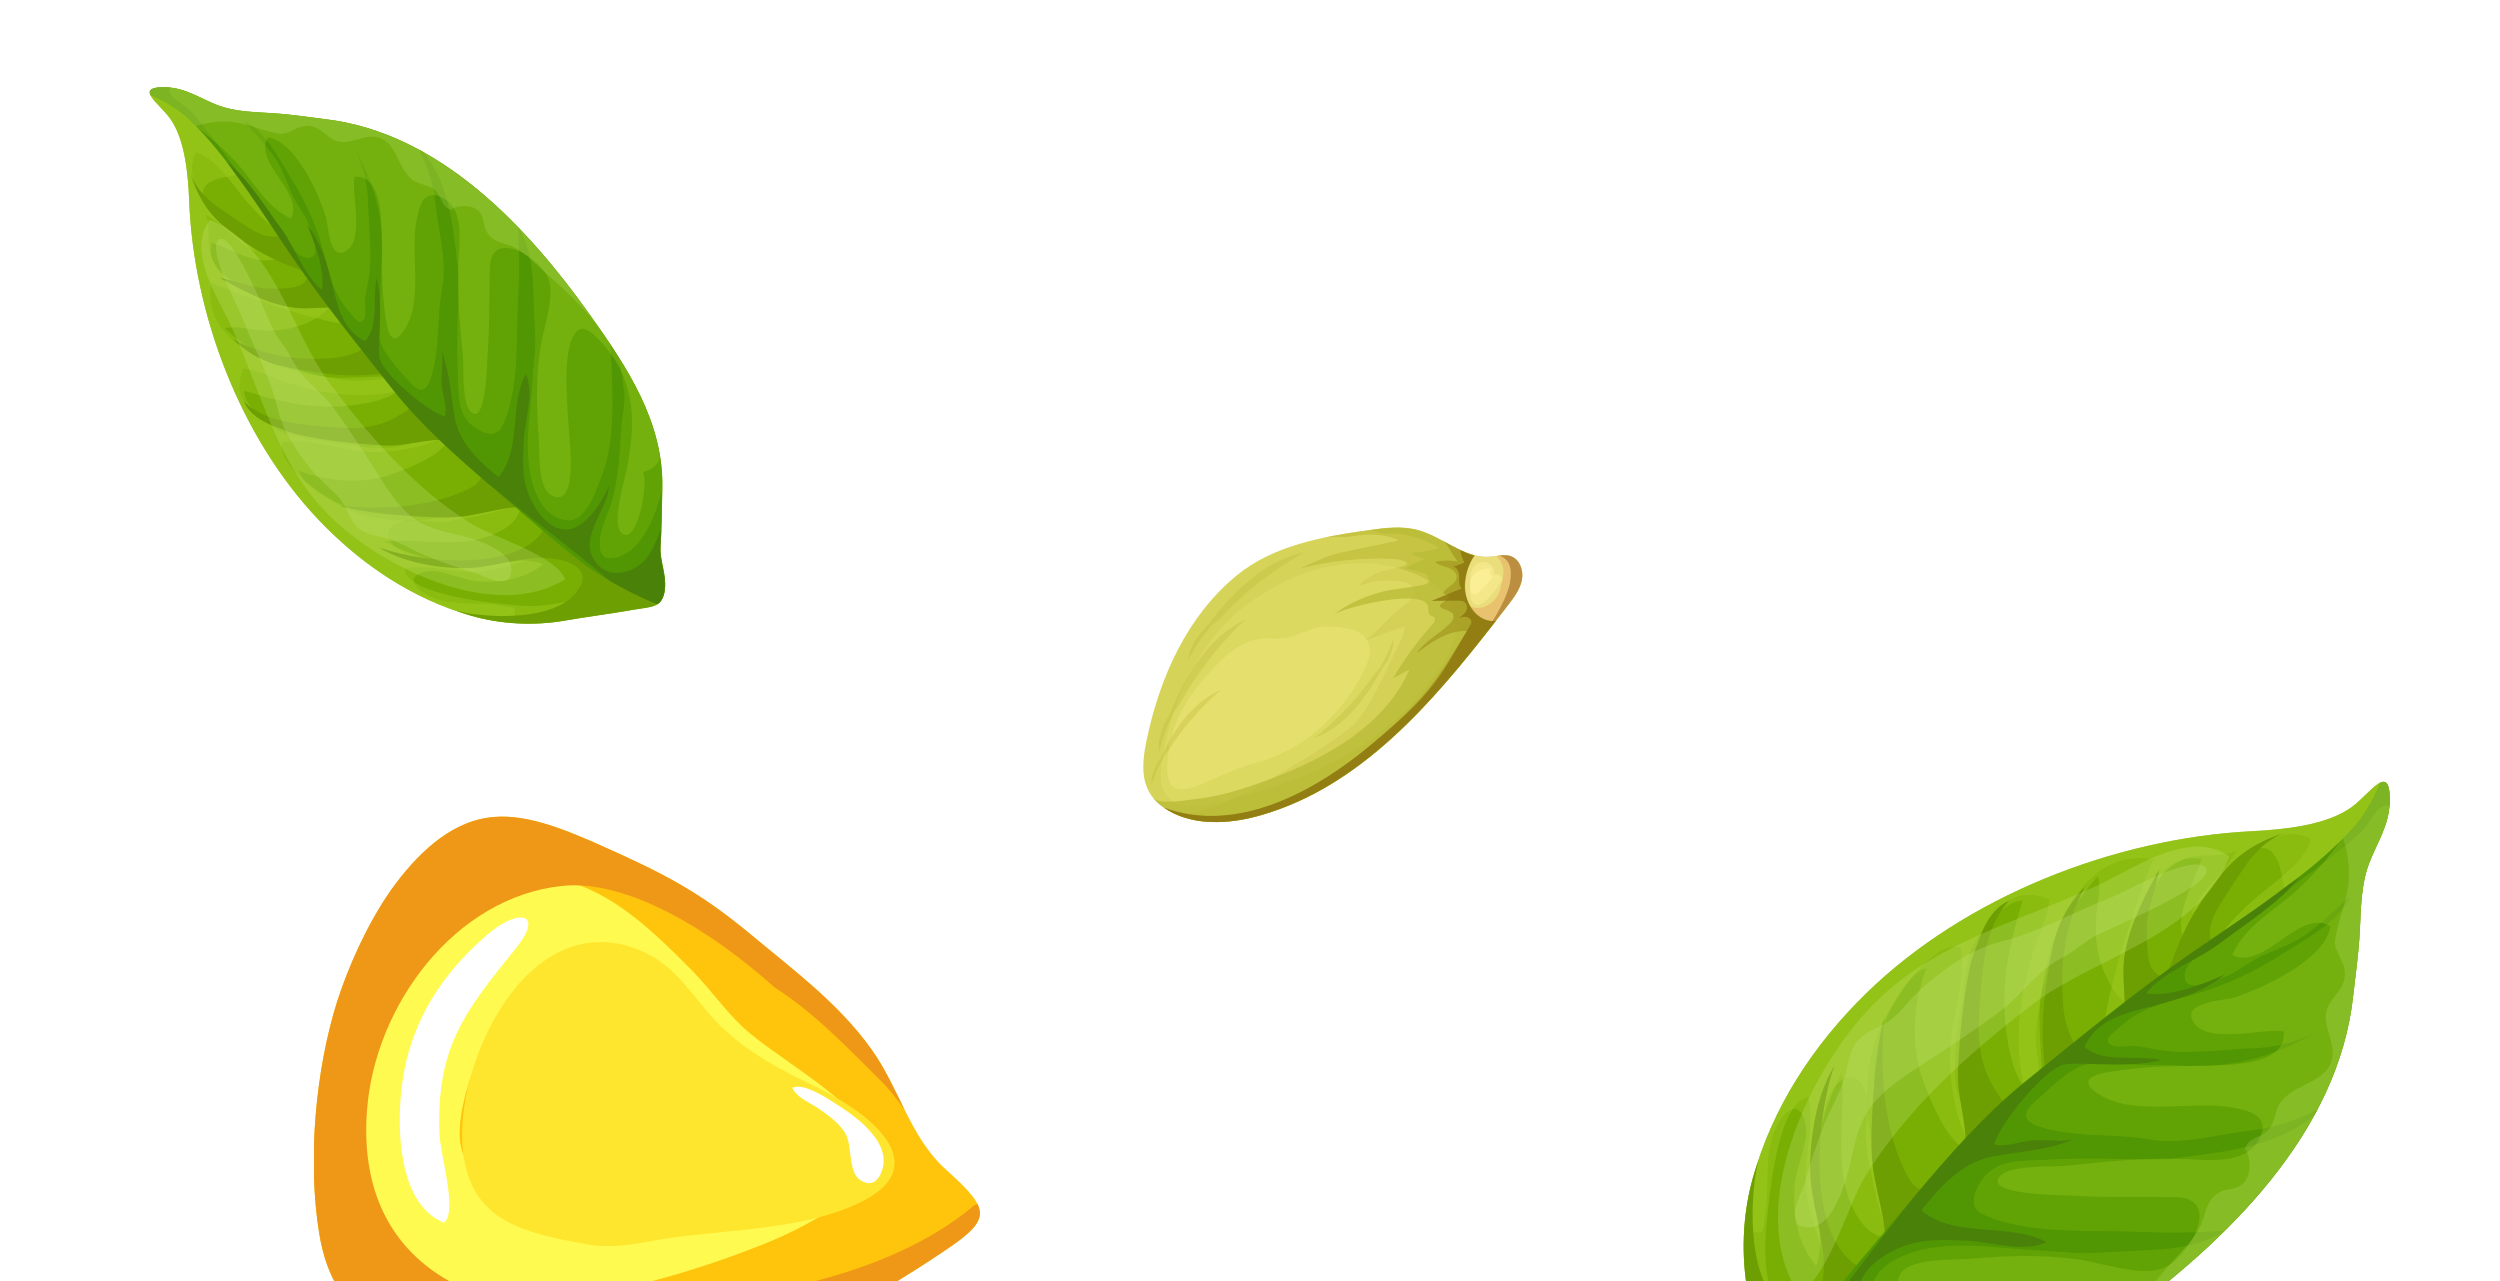 <svg width="199" height="102" viewBox="0 0 199 102" fill="none" xmlns="http://www.w3.org/2000/svg">
<g clip-path="url(#clip0_20_339)">
<path d="M31.164 70.835C33.177 67.96 35.719 65.596 38.706 65.106C41.565 64.617 44.785 65.98 47.306 67.066C52.517 69.387 55.44 70.793 59.719 74.35C63.087 77.161 66.752 79.865 69.336 83.486C71.582 86.574 72.408 90.493 75.289 93.091C78.89 96.328 79.017 97.031 74.992 99.693C62.367 108.127 53.576 110.64 38.388 107.999C31.419 106.764 26.589 105.443 25.402 98.138C24.471 92.367 25.106 85.168 26.864 79.631C27.754 77.012 29.173 73.668 31.164 70.835Z" fill="#FFC40C"/>
<path d="M39.701 80.739C37.901 83.976 36.587 87.681 36.587 90.216C36.545 95.838 45.632 97.287 49.784 97.116C55.483 96.882 61.52 96.328 67.175 95.583C65.142 97.031 62.918 98.202 60.566 99.118C55.504 101.12 50.208 102.653 44.912 103.378C39.172 104.166 31.969 105.124 28.983 98.543C26.864 93.815 27.33 89.066 27.669 84.082C28.029 79.163 32.012 73.966 35.867 71.112C36.82 70.388 38.028 70.005 39.383 69.792C46.374 68.77 50.61 72.71 55.186 77.352C56.732 78.95 58.003 80.866 59.719 82.272C61.562 83.805 64.443 85.552 66.71 87.49C63.002 86.489 59.126 83.614 55.97 81.548C53.364 79.844 50.716 78.034 47.751 77.033C43.599 75.606 41.798 77.076 39.701 80.739Z" fill="#FFFA50"/>
<path d="M66.413 87.298C68.785 88.64 72.026 91.068 71.01 93.496C70.056 95.732 65.523 96.903 63.468 97.287C60.291 97.883 57.092 98.075 53.915 98.458C51.331 98.777 49.233 99.523 46.607 99.033C41.65 98.117 37.519 97.201 36.862 91.749C36.015 84.828 41.946 72.028 50.843 75.606C54.021 76.884 55.122 79.482 57.346 81.654C59.507 83.784 62.261 85.254 64.972 86.51C65.354 86.723 65.862 86.979 66.413 87.298Z" fill="#FFE62E"/>
<path d="M38.706 65.106C41.565 64.617 44.785 65.98 47.306 67.066C52.517 69.387 55.44 70.793 59.719 74.35C63.087 77.161 66.752 79.865 69.336 83.486C70.416 84.977 71.179 86.68 72.005 88.342C71.391 87.49 70.777 86.659 70.056 85.978C67.472 83.401 64.845 80.653 61.774 78.673C61.731 78.651 61.689 78.63 61.668 78.609C56.478 73.945 49.869 70.005 44.785 70.516C36.227 71.389 29.83 80.014 29.215 88.384C28.305 100.396 37.583 105.017 48.428 104.315C57.834 103.718 70.035 102.27 77.555 95.945C77.661 95.902 77.725 95.881 77.809 95.838C78.424 97.095 77.555 97.989 74.992 99.693C62.367 108.127 53.576 110.64 38.388 107.999C31.419 106.764 26.589 105.443 25.402 98.138C24.471 92.367 25.106 85.168 26.864 79.631C27.712 77.012 29.152 73.668 31.122 70.835C33.198 67.96 35.719 65.596 38.706 65.106Z" fill="#EF9818"/>
<path d="M33.219 81.782C34.384 78.992 36.269 76.586 38.727 74.456C41.184 72.284 43.493 72.539 40.951 75.627C36.841 80.675 34.765 83.486 34.977 90.131C34.998 91.856 36.481 96.435 35.337 97.329C31.906 95.924 31.651 90.599 31.884 87.49C32.033 85.424 32.478 83.529 33.219 81.782Z" fill="white"/>
<path d="M67.62 91.409C67.578 91.025 67.493 90.642 67.366 90.365C66.942 89.492 65.904 88.746 65.121 88.214C64.4 87.724 63.468 87.405 63.066 86.595C63.956 86.127 65.989 87.511 66.709 87.98C67.726 88.64 68.764 89.385 69.527 90.365C70.099 91.089 70.48 91.941 70.289 92.878C70.099 93.751 69.548 94.539 68.595 94.007C67.79 93.581 67.769 92.409 67.62 91.409Z" fill="white"/>
</g>
<g clip-path="url(#clip1_20_339)">
<path d="M98.42 45.82C101.34 43.42 105.27 42.71 109.01 42.19C110.29 42.01 111.61 41.85 112.86 42.19C114.85 42.72 116.54 44.48 118.6 44.32C119.17 44.28 119.77 44.08 120.3 44.29C120.99 44.56 121.28 45.43 121.14 46.16C121 46.89 120.54 47.51 120.09 48.1C114.74 55.08 108.82 62.46 100.37 64.89C98.18 65.52 95.59 65.77 93.47 64.76C90.75 63.47 90.73 61.38 91.31 58.73C92.35 53.87 94.5 49.05 98.42 45.82Z" fill="#D5D458"/>
<path opacity="0.62" d="M93.82 64.91C96.59 64.53 99.12 63.22 101.49 61.81C103.44 60.65 105.53 59.45 107.31 58.05C108.51 57.11 109.21 55.69 109.88 54.32C110.34 53.38 110.8 52.44 111.26 51.49C111.52 50.96 111.78 50.42 111.85 49.83C110.65 50.27 109.45 50.71 108.26 51.15C109.22 50.8 110.36 49.35 111.14 48.67C111.54 48.33 112.98 47.48 112.48 46.74C112.28 46.44 111.89 46.34 111.53 46.29C110.4 46.12 109.22 46.24 108.14 46.63C108.89 45.76 110.07 45.4 111.2 45.2C111.5 45.15 111.83 45.09 112.04 44.86C111.71 44.56 111.22 44.51 110.77 44.49C108.34 44.38 105.89 44.64 103.54 45.25C104.34 44.85 105.14 44.46 105.99 44.19C106.54 44.02 107.11 43.9 107.67 43.78C108.88 43.53 110.09 43.28 111.31 43.03C110.36 42.47 108.76 42.49 107.71 42.68C106.9 42.83 106 42.66 105.21 42.83C106.46 42.56 107.74 42.36 109 42.19C110.28 42.01 111.6 41.85 112.85 42.19C114.84 42.72 116.53 44.48 118.59 44.32C119.16 44.28 119.76 44.08 120.29 44.29C120.98 44.56 121.27 45.43 121.13 46.16C121 46.89 120.54 47.51 120.09 48.1C114.74 55.08 108.82 62.46 100.37 64.89C98.3 65.48 95.87 65.73 93.82 64.91Z" fill="#BFB939"/>
<path opacity="0.62" d="M117.05 48.36C116.13 46.82 116.65 45.53 116.99 44.08C117.51 44.26 118.04 44.36 118.6 44.32C119.17 44.28 119.77 44.08 120.3 44.29C120.99 44.56 121.28 45.43 121.14 46.16C121 46.89 120.54 47.51 120.09 48.1C119.59 48.76 119.07 49.42 118.56 50.08C118.01 49.55 117.45 49.04 117.05 48.36Z" fill="#FFEC9C"/>
<path opacity="0.68" d="M116.98 48.61C117 48.5 117.01 48.39 117.01 48.27C118.06 48.72 119.19 47.89 119.44 46.83C119.61 46.12 119.85 45.39 119.47 44.76C119.49 44.62 119.17 44.39 119.14 44.25C119.54 44.19 119.94 44.15 120.31 44.29C121 44.56 121.29 45.43 121.15 46.16C121 46.89 120.54 47.51 120.09 48.1C119.52 48.84 118.95 49.59 118.36 50.33C117.55 49.91 116.84 49.32 116.98 48.61Z" fill="#E8B769"/>
<path opacity="0.44" d="M99.76 47.76C101.47 46.58 103.37 45.65 105.39 45.18C107.95 44.58 110.72 44.74 113.09 45.88C114.39 46.5 115.63 47.56 115.83 48.98C116.18 51.54 114.61 53.24 113.17 55.05C111.43 57.25 109.17 59.01 106.71 60.36C103.58 62.07 100.13 63.13 96.65 63.93C95.34 64.23 93.72 64.4 92.88 63.34C92.3 62.61 92.35 61.57 92.49 60.65C93.23 55.68 95.58 50.65 99.76 47.76Z" fill="#E5DF6E"/>
<path opacity="0.65" d="M118.37 50.07C118.4 50.03 118.42 50 118.45 49.97C119.06 49.11 119.96 47.53 120.17 46.49C120.4 45.36 120.23 44.53 119.34 44.23C119.67 44.19 120 44.17 120.3 44.29C120.99 44.56 121.28 45.43 121.14 46.16C121 46.89 120.54 47.51 120.09 48.1C119.55 48.8 119 49.51 118.45 50.21C118.42 50.16 118.4 50.11 118.37 50.07Z" fill="#A57329"/>
<path d="M96.87 61.87C96.71 61.94 96.55 62.01 96.39 62.09C95.62 62.45 94.44 63.05 93.58 62.73C92.57 62.35 92.96 60.09 93.14 59.18C93.67 56.41 95.45 54.3 97.24 52.53C98.17 51.6 99.33 50.9 100.61 50.82C101.14 50.79 101.68 50.86 102.21 50.8C103.32 50.68 104.3 49.9 105.42 49.87C106.1 49.85 107.06 49.95 107.72 50.14C108.27 50.3 108.81 50.73 108.98 51.34C109.16 51.97 108.92 52.62 108.66 53.17C106.92 56.85 103.83 59.59 100.24 60.64C99.04 60.99 97.98 61.37 96.87 61.87Z" fill="#E5DF6E"/>
<path opacity="0.77" d="M93.46 64.76C92.7 64.4 92.15 63.97 91.77 63.49C92.24 64.08 94.28 63.7 94.9 63.64C96.34 63.49 97.75 63.16 99.12 62.71C104.07 61.09 110.01 58.38 112.18 53.3C111.75 53.53 111.32 53.76 110.89 53.99C111.78 52.47 112.82 51.03 114.01 49.73C114.18 49.55 114.33 49.22 114.12 49.09C114.06 49.05 113.98 49.05 113.91 49.02C113.66 48.91 113.71 48.55 113.67 48.28C113.44 46.78 106.97 48.31 106.09 48.96C107.42 47.97 108.97 47.29 110.6 46.98C111.5 46.81 112.41 46.75 113.3 46.55C113.43 46.52 113.57 46.48 113.66 46.39C113.83 46.2 113.73 45.87 113.53 45.72C113.37 45.61 111.92 45.19 111.8 45.27C112.32 44.94 112.88 44.68 113.46 44.5C113.04 44.45 112.65 44.28 112.33 44C113.07 43.96 113.81 43.82 114.52 43.61C113.57 43.03 112.5 42.65 111.39 42.49C110.91 42.42 110.41 42.51 109.95 42.45C109.65 42.41 109.32 42.17 109.01 42.21C110.29 42.03 111.61 41.87 112.86 42.21C114.44 42.63 115.83 43.82 117.37 44.22C116.88 44.91 116.62 45.79 116.6 46.62C116.57 48.01 117.54 49.57 119.05 49.45C113.97 56.01 108.27 62.63 100.36 64.9C98.18 65.52 95.59 65.76 93.46 64.76Z" fill="#B9BC37"/>
<path opacity="0.68" d="M93.46 64.76C93.15 64.61 92.89 64.45 92.65 64.29C98.46 66.43 104.69 63.01 109.15 59.27C110.48 58.16 111.77 56.98 112.95 55.71C114.51 54.03 115.55 52.14 116.77 50.23C115.29 50.15 113.96 51.09 112.78 51.98C113.43 51.01 114.56 50.49 115.38 49.67C115.58 49.47 115.78 49.17 115.66 48.91C115.47 48.5 114.72 48.61 114.6 48.18C114.86 47.96 115.12 47.74 115.38 47.52C115.25 47.37 115.07 47.27 114.88 47.25C115.07 46.7 115.93 46.52 115.95 45.94C115.96 45.56 115.59 45.29 115.23 45.17C114.87 45.05 114.47 44.98 114.22 44.71C114.85 44.6 115.49 44.59 116.12 44.7C115.8 44.65 115.27 43.27 114.84 43.04C115.69 43.49 116.52 43.98 117.39 44.2C116.9 44.89 116.64 45.77 116.62 46.6C116.59 47.99 117.56 49.55 119.07 49.43C113.99 55.99 108.29 62.61 100.38 64.88C98.18 65.52 95.59 65.76 93.46 64.76Z" fill="#A29720"/>
<path opacity="0.75" d="M93.46 64.76C93.15 64.61 92.89 64.45 92.65 64.29C98.46 66.43 104.69 63.01 109.15 59.27C111.63 57.19 113.77 55.38 115.41 52.55C115.95 51.63 116.48 50.71 117.02 49.79C117.06 49.72 117.11 49.64 117.12 49.55C117.15 49.34 116.94 49.15 116.73 49.11C116.52 49.07 116.3 49.14 116.1 49.21C116.32 49.06 116.55 48.9 116.68 48.67C116.81 48.44 116.81 48.11 116.6 47.94C116.44 47.81 116.22 47.81 116.02 47.81C115.33 47.82 114.64 47.82 113.95 47.83C114.75 47.5 115.55 47.17 116.35 46.84C116.11 46.61 116.15 46.22 116.15 45.89C116.15 45.55 116 45.13 115.67 45.12C115.97 45.01 116.26 44.9 116.56 44.79C116.42 44.46 116.27 44.16 116.24 43.81C116.34 43.85 117.31 44.29 117.36 44.21C116.87 44.9 116.61 45.78 116.59 46.61C116.56 48 117.53 49.56 119.04 49.44C113.96 56 108.26 62.62 100.35 64.89C98.18 65.52 95.59 65.76 93.46 64.76Z" fill="#8A720B"/>
<path opacity="0.42" d="M118.95 45.71C119.09 45.71 119.23 45.71 119.35 45.77C119.47 45.82 119.58 45.95 119.57 46.08C119.57 46.16 119.53 46.23 119.49 46.29C119.16 46.84 118.76 47.35 118.3 47.79C118.06 48.02 117.73 48.24 117.43 48.11C117.19 48.01 117.09 47.72 117.05 47.46C117 47.2 117 46.92 117 46.65C117 46.11 117 45.31 117.5 44.94C118.17 44.45 118.98 44.9 118.95 45.71Z" fill="#FFF69E"/>
<path d="M118.35 45.26C118.46 45.24 118.62 45.25 118.64 45.36C118.66 45.44 118.58 45.52 118.59 45.6C118.6 45.72 118.78 45.78 118.79 45.9C118.8 45.96 118.75 46.02 118.71 46.07C118.42 46.42 118.11 46.75 117.78 47.07C117.62 47.23 117.38 47.38 117.2 47.25C117.12 47.19 117.08 47.08 117.06 46.97C116.89 45.98 117.41 45.42 118.35 45.26Z" fill="#FBEF95"/>
<path opacity="0.34" d="M95.28 52.73C96.28 51.31 97.55 50.05 99.13 49.32C97.28 51.05 95.69 53.05 94.38 55.21C94.21 55.5 94.04 55.78 93.88 56.07C93.74 56.33 93.52 56.54 93.39 56.79C92.97 57.62 92.64 58.49 92.4 59.39C92.35 59.58 92.3 59.77 92.19 59.92C92.28 59.79 92.22 59.24 92.25 59.06C92.3 58.73 92.38 58.4 92.48 58.08C92.68 57.49 93.05 57 93.28 56.44C93.81 55.15 94.47 53.89 95.28 52.73Z" fill="#BFB939"/>
<path opacity="0.34" d="M99.25 46.35C100.56 45.22 102.11 44.31 103.81 43.98C101.6 45.21 99.57 46.75 97.77 48.53C97.53 48.77 97.3 49 97.07 49.25C96.87 49.46 96.6 49.61 96.42 49.82C95.81 50.52 95.28 51.29 94.82 52.1C94.73 52.27 94.63 52.44 94.49 52.56C94.61 52.46 94.69 51.91 94.75 51.74C94.88 51.43 95.03 51.13 95.21 50.85C95.55 50.33 96.03 49.95 96.39 49.45C97.24 48.33 98.18 47.27 99.25 46.35Z" fill="#BFB939"/>
<path opacity="0.34" d="M94.17 57.34C94.97 56.32 95.98 55.42 97.19 54.92C95.74 56.15 94.46 57.58 93.4 59.15C93.27 59.35 93.13 59.56 93 59.77C92.88 59.96 92.71 60.11 92.61 60.29C92.27 60.89 91.99 61.53 91.78 62.18C91.74 62.32 91.69 62.45 91.6 62.57C91.67 62.48 91.64 62.07 91.67 61.94C91.72 61.7 91.79 61.46 91.88 61.23C92.05 60.8 92.35 60.45 92.54 60.04C92.98 59.08 93.52 58.17 94.17 57.34Z" fill="#BFB939"/>
<path opacity="0.34" d="M107.91 56.35C107 57.4 105.88 58.31 104.56 58.77C106.18 57.53 107.62 56.06 108.84 54.44C109 54.23 109.16 54.01 109.31 53.79C109.44 53.59 109.64 53.44 109.76 53.26C110.16 52.63 110.49 51.96 110.76 51.27C110.81 51.13 110.87 50.98 110.97 50.86C110.88 50.96 110.89 51.4 110.86 51.54C110.8 51.8 110.71 52.05 110.6 52.3C110.4 52.76 110.06 53.11 109.83 53.55C109.28 54.54 108.65 55.49 107.91 56.35Z" fill="#BFB939"/>
</g>
<path d="M52.72 38.852C52.685 40.399 52.69 41.903 52.584 43.449C52.504 44.649 53.075 45.718 52.926 46.9C52.734 48.425 51.902 48.284 50.386 48.544C48.567 48.861 46.744 49.084 44.937 49.398C42.503 49.821 39.879 49.691 37.5 49.008C32.816 47.664 28.755 44.931 25.397 41.415C19.13 34.847 15.408 25.016 15.058 15.983C14.977 13.978 14.75 11.087 13.517 9.401C12.648 8.209 10.564 6.875 13.215 6.953C14.782 7.003 15.916 7.838 17.29 8.368C18.682 8.9 20.184 8.914 21.676 9.011C23.088 9.092 24.488 9.316 25.886 9.488C34.982 10.562 41.982 18.072 46.987 25.113C49.932 29.245 52.827 33.605 52.72 38.852Z" fill="#78AF02"/>
<path opacity="0.42" d="M46.739 49.12C46.139 49.206 45.535 49.3 44.944 49.403C42.51 49.826 39.886 49.696 37.507 49.013C32.823 47.669 28.762 44.935 25.404 41.42C19.13 34.847 15.408 25.016 15.058 15.983C14.977 13.978 14.75 11.087 13.517 9.401C12.648 8.209 10.564 6.875 13.215 6.953C14.408 6.988 15.357 7.487 16.343 7.951C18.039 9.655 18.851 11.901 20.402 13.836C21.04 14.629 21.722 15.331 22.294 16.188C22.435 16.401 23.56 18.973 23.428 18.929C21.737 18.334 20.62 17.177 19.475 15.848C18.491 14.705 17.134 12.484 15.58 12.149C14.043 15.335 18.849 18.147 20.448 20.045C18.854 19.397 17.852 17.826 16.328 17.067C16.854 18.002 16.381 19.437 16.849 20.523C17.332 21.631 18.164 22.279 19.295 22.695C21.076 23.365 22.755 23.922 24.531 24.203C26.416 24.501 28.458 23.888 30.081 25.186C28.819 26.521 25.346 25.356 23.891 24.981C23.059 24.769 16.778 22.713 16.838 22.432C15.725 27.768 23.43 30.044 27.155 30.082C28.396 30.091 29.641 29.981 30.881 29.948C31.522 29.931 33.693 30.354 34.165 30.064C30.618 32.264 25.639 31.529 21.957 30.133C21.102 29.813 20.247 29.392 19.378 29.346C17.66 33.264 23.339 34.309 25.816 34.546C27.849 34.738 29.926 35.347 31.976 35.246C33.446 35.176 34.823 34.36 36.269 34.181C34.619 35.491 32.032 35.916 29.973 35.989C27.501 36.07 24.943 34.801 22.493 35.192C21.869 36.894 25.523 39.376 26.755 39.976C29.142 41.142 32.469 41.015 35.066 41.055C36.533 41.074 37.955 40.421 39.325 39.954C40.141 39.678 42.587 39.548 43.143 39.085C41.87 40.138 39.89 40.664 38.294 41.009C37.273 41.23 36.244 41.434 35.205 41.54C34.281 41.627 32.952 41.261 32.103 41.483C29.772 42.101 31.2 43.785 32.739 44.17C36.146 45.004 39.363 45.042 42.761 44.419C41.071 44.726 39.7 45.477 37.803 45.534C35.911 45.585 34.133 44.897 32.193 45.269C32.297 47.413 39.602 48.043 41.09 48.188C42.817 48.353 44.495 48.107 46.133 47.59C46.991 47.313 48.492 46.353 49.593 46.119C49.901 46.056 50.172 46.047 50.386 46.13C50.6 46.213 47.738 48.59 47.373 48.774C47.161 48.885 46.944 49.004 46.739 49.12Z" fill="#A3CE24"/>
<path opacity="0.42" d="M37.507 49.013C32.823 47.669 28.762 44.935 25.404 41.42C19.13 34.847 15.408 25.016 15.058 15.983C14.977 13.977 14.75 11.087 13.517 9.401C12.648 8.209 10.564 6.875 13.215 6.953C14.716 6.996 15.816 7.766 17.113 8.291C18.23 9.164 19.152 10.14 19.626 11.555C19.661 11.662 19.698 11.78 19.729 11.893C20.406 14.326 18.597 13.737 17.105 14.319C14.746 15.232 17.407 17.486 18.742 18.282C19.853 18.938 22.085 19.05 22.711 20.239C20.935 21.541 18.649 19.909 16.842 19.332C16.184 22.947 22.001 23.898 24.639 23.784C27.812 23.658 25.528 25.385 23.824 25.936C22.725 26.294 21.788 26.371 20.636 26.294C19.812 26.241 18.61 25.895 17.896 26.142C19.661 27.765 21.548 28.866 23.994 29.527C25.262 29.879 27.022 30.281 28.383 30.335C29.588 30.379 30.973 29.821 32.059 30.469C31.796 31.923 28.081 32.309 26.914 32.353C24.105 32.466 22.048 31.912 19.429 31.097C19.446 32.204 20.941 33.469 21.811 34.064C23.074 34.92 24.699 34.93 26.167 35.173C27.885 35.464 29.694 35.769 31.428 35.614C32.481 35.517 34.989 34.327 35.815 34.828C35.247 36.226 32.662 37.2 31.345 37.693C28.998 38.575 26.142 38.4 23.827 37.458C23.852 38.399 26.03 39.658 26.81 40.097C30.838 42.34 35.489 41.399 39.724 40.048C40.762 39.718 41.968 38.941 41.371 40.663C41.042 41.602 40.162 42.178 39.244 42.553C36.483 43.715 33.365 42.845 30.515 43.101C31.899 43.73 33.594 44.49 35.128 44.628C37.697 45.569 40.8 44.015 43.248 44.9C41.715 46.132 39.89 46.414 37.963 46.258C36.696 46.159 35.053 45.213 33.805 45.524C32.528 45.834 32.748 46.559 33.767 47.23C35.483 48.371 38.054 47.854 39.982 48.234C40.854 48.404 41.221 48.161 40.864 49.252C40.828 49.359 40.769 49.469 40.697 49.569C39.616 49.493 38.541 49.309 37.507 49.013Z" fill="#A3CE24"/>
<path opacity="0.42" d="M34.945 44.557C35.008 44.583 35.069 44.596 35.133 44.621C35.174 44.62 35.224 44.636 35.265 44.635C35.157 44.588 35.052 44.563 34.945 44.557Z" fill="#A3CE24"/>
<path d="M44.944 49.403C42.51 49.826 39.886 49.696 37.507 49.013C37.092 48.898 36.684 48.746 36.284 48.611C36.781 48.725 37.264 48.828 37.692 48.882C39.918 49.172 43.269 49.164 45.179 47.818C45.617 47.504 45.96 47.111 46.203 46.646C47.026 45.047 44.79 44.517 43.683 44.421C41.877 44.281 40.008 44.907 38.228 45.14C36.072 45.417 32.422 45.007 30.117 43.556C33.744 44.902 42.577 45.707 43.718 41.151C43.771 40.936 43.71 40.668 43.472 40.589C41.139 39.898 38.991 40.871 36.643 41.132C34.401 41.389 28.044 40.709 27.07 40.243C30.522 40.662 34.756 40.315 37.566 38.773C39.249 37.842 38.061 35.782 36.673 35.272C34.761 34.559 32.62 35.577 30.606 35.459C28.313 35.334 26.067 35.101 23.827 34.619C23.235 34.498 22.669 34.254 22.084 34.037C20.997 33.632 19.914 33.077 19.42 31.972C20.991 33.455 23.221 33.697 25.244 33.902C27.452 34.118 29.655 34.341 31.658 33.132C32.351 32.717 34.465 31.497 33.746 30.393C33.121 29.427 30.247 29.787 29.271 29.847C27.135 29.997 25.263 29.667 23.184 29.3C21.329 28.973 19.945 28.344 18.572 26.993C20.982 28.369 23.732 28.72 26.46 28.508C27.759 28.407 30.658 27.618 29.472 25.681C28.493 24.066 25.78 24.552 24.233 24.547C21.915 24.556 19.433 23.21 17.475 22.109C18.767 22.316 19.973 22.938 21.3 22.968C21.992 22.979 23.422 23.021 23.983 22.663C25.227 21.863 23.787 21.438 23.063 21.162C21.005 20.384 19.42 19.358 17.754 17.949C16.397 16.802 15.667 15.446 15.149 13.766C15.794 15.608 17.298 16.465 18.817 17.485C19.944 18.233 21.37 19.368 22.803 18.572C23.122 18.395 23.194 18.041 23.512 17.965C24.079 17.825 24.551 18.326 24.966 18.624C25.354 18.902 25.769 19.017 26.169 19.264C27.176 19.896 27.107 21.165 27.623 22.113C28.193 23.141 29.139 23.942 29.945 24.783C30.95 25.84 31.947 26.91 32.941 27.969C34.894 30.051 36.84 32.157 38.805 34.237C41.424 37.03 43.985 39.862 46.444 42.793C48.182 44.863 49.423 46.017 51.947 46.795C52.178 46.869 52.517 46.961 52.904 47.086C52.667 48.377 51.843 48.282 50.408 48.529C48.574 48.866 46.751 49.088 44.944 49.403Z" fill="#6D9E02"/>
<path d="M45.944 44.493C44.298 43.281 42.812 41.849 41.264 40.515C37.859 37.574 34.145 34.583 31.349 31.034C28.471 27.387 25.599 23.844 22.994 19.986C20.559 16.372 18.012 12.222 14.818 9.27C14.142 8.643 13.133 8.071 12.308 7.681C12.218 7.636 12.112 7.601 11.994 7.567C11.804 7.167 12.035 6.917 13.227 6.951C14.793 7.001 15.928 7.836 17.302 8.366C18.694 8.899 20.195 8.912 21.687 9.009C23.099 9.09 24.5 9.315 25.898 9.487C34.993 10.56 41.994 18.07 46.999 25.111C49.939 29.25 52.834 33.61 52.721 38.852C52.685 40.399 52.69 41.903 52.584 43.449C52.504 44.649 53.075 45.718 52.926 46.9C52.847 47.532 52.655 47.871 52.346 48.075C50.103 47.174 48.032 46.033 45.944 44.493Z" fill="#61A304"/>
<path opacity="0.6" d="M14.806 9.271C14.131 8.645 13.122 8.072 12.296 7.683C12.206 7.638 12.1 7.603 11.982 7.569C11.793 7.169 12.023 6.919 13.215 6.953C13.327 6.952 13.437 6.97 13.539 6.983C13.498 7.054 13.47 7.136 13.473 7.23C13.491 7.699 14.33 8.169 14.671 8.414C15.235 8.829 15.607 9.329 16.036 9.86C17.565 11.729 18.869 13.74 20.405 15.613C21.203 16.591 23.035 20.381 24.375 20.521C25.587 20.641 25.007 19.231 24.737 18.307C24.427 17.242 23.841 16.66 23.366 15.711C22.862 14.69 22.572 13.569 21.926 12.618C21.149 11.482 20.284 10.639 19.389 9.64C20.986 10.24 22.189 12.604 23.062 14.002C24.295 15.971 25.211 17.958 25.783 20.184C26.258 21.995 26.589 23.51 27.889 24.92C28.105 25.156 28.443 25.774 28.799 25.574C29.285 25.293 28.995 24.213 29.056 23.761C29.207 22.844 29.43 22.011 29.468 21.054C29.535 19.379 29.336 17.664 29.291 15.989C29.248 14.538 28.839 12.876 28.11 11.602C29.802 14.571 30.655 17.465 30.366 20.919C30.271 22.026 30.373 23.184 30.223 24.283C30.065 25.407 29.929 26.557 30.441 27.624C30.923 28.619 31.825 29.51 32.561 30.363C33.569 31.543 34.055 31.05 34.41 29.723C35.023 27.456 34.772 25.136 35.205 22.881C35.598 20.821 34.903 18.456 34.688 16.395C34.525 14.716 34.038 13.262 33.364 11.926C33.416 11.953 33.468 11.98 33.519 12.007C33.577 12.039 33.636 12.07 33.696 12.114C35.913 14.76 36.078 18.458 36.513 21.863C36.514 22.229 36.51 22.601 36.507 22.974C36.44 25.228 36.338 27.517 36.449 29.777C36.525 31.353 36.319 33.01 37.777 34.016C38.322 34.387 39.156 34.793 39.713 34.3C39.97 34.069 40.159 33.566 40.272 33.252C41.337 30.315 41.073 26.982 41.236 23.915C41.339 21.991 41.361 20.04 41.232 18.101C41.252 18.116 41.267 18.137 41.282 18.158C41.289 18.163 41.296 18.167 41.297 18.179C42.483 20.115 42.425 22.456 42.502 24.651C42.541 25.784 42.672 27.014 42.557 28.149C42.457 29.192 42.403 30.228 42.314 31.27C42.183 32.809 41.987 34.24 42.016 35.782C42.047 37.801 42.614 41.037 45.09 41.416C46.707 41.664 47.556 38.785 47.97 37.673C48.917 35.138 48.778 31.956 48.686 29.273C48.663 28.669 48.629 28.066 48.584 27.466C48.758 27.733 48.938 28.004 49.105 28.266C49.517 28.907 49.485 30.151 49.644 30.904C49.864 31.954 49.499 33.112 49.441 34.196C49.324 36.323 49.174 39.004 48.317 40.974C47.944 41.832 46.936 44.82 48.957 44.405C51.03 43.976 52.23 41.075 52.675 39.043C52.647 40.523 52.644 41.981 52.547 43.473C52.466 44.673 53.037 45.742 52.889 46.923C52.81 47.556 52.618 47.895 52.309 48.099C50.336 47.301 48.503 46.31 46.672 45.046C44.953 43.711 43.273 42.322 41.628 40.898C41.491 40.779 41.353 40.66 41.216 40.541C41.029 40.377 40.838 40.219 40.652 40.055C40.037 39.513 39.411 38.972 38.802 38.423C36.569 36.434 34.201 34.42 32.211 32.15C31.899 31.794 31.591 31.431 31.3 31.06C28.422 27.412 25.55 23.87 22.945 20.012C21.541 17.929 20.128 15.617 18.492 13.53C17.381 11.971 16.155 10.514 14.806 9.271Z" fill="#468E02"/>
<path opacity="0.31" d="M49.428 42.38C48.665 41.549 49.787 37.994 49.958 37.021C50.645 33.225 50.513 30.047 47.712 27.084C46.856 26.185 46.113 25.611 45.519 26.989C44.775 28.717 45.187 32.734 45.308 34.586C45.366 35.479 45.981 40.514 43.883 39.424C42.76 38.841 42.964 35.803 42.883 34.771C42.703 32.381 42.65 30.081 43.017 27.678C43.241 26.206 44.163 23.694 43.68 22.262C43.089 20.5 39.065 18.097 38.99 21.309C38.931 23.609 38.983 25.867 38.812 28.168C38.757 28.95 38.706 33.781 37.528 32.823C36.712 32.166 36.949 29.264 36.848 28.289C36.599 25.798 36.37 23.079 36.509 20.583C36.595 19.022 36.938 16.469 35.09 15.68C33.694 15.083 33.387 16.414 33.168 17.454C32.623 20.064 33.732 23.943 32.177 26.264C30.924 28.123 30.741 25.609 30.591 24.406C30.374 22.688 30.42 20.957 30.395 19.226C30.364 17.814 30.5 13.896 28.215 14.07C27.924 15.393 29.163 19.487 27.286 20.096C26.176 20.456 26.136 17.841 25.927 17.214C25.307 15.309 23.555 11.323 21.346 10.925C20.096 12.977 24.223 15.251 23.164 17.391C21.534 16.667 20.557 15.104 19.502 13.748C18.537 12.507 17.17 11.262 15.772 10.229C15.452 9.897 15.134 9.578 14.8 9.267C14.124 8.64 13.115 8.068 12.29 7.678C12.2 7.633 12.093 7.598 11.976 7.564C11.786 7.164 12.017 6.914 13.209 6.948C14.775 6.998 15.91 7.833 17.284 8.363C18.676 8.896 20.177 8.909 21.669 9.006C23.081 9.087 24.482 9.312 25.88 9.484C34.975 10.558 41.976 18.067 46.981 25.108C49.453 28.586 51.885 32.219 52.531 36.404C52.4 36.939 52.029 37.372 51.183 37.576C51.649 38.509 50.648 43.702 49.428 42.38Z" fill="#A3CE24"/>
<path d="M18.349 13.264C18.25 13.133 18.152 13.002 18.049 12.877C19.719 14.167 21.244 16.661 22.441 18.271C23.433 19.602 24.285 22.059 25.606 23.058C25.919 21.619 25.036 19.262 24.44 17.901C25.599 19.352 26.072 21.081 26.5 22.858C26.909 24.52 27.356 26.383 29.063 27.142C30.22 25.954 29.605 23.617 29.995 22.142C30.575 24.414 29.986 27.693 30.238 28.584C30.594 29.854 34.048 32.769 35.402 33.143C35.63 32.373 35.194 31.371 35.158 30.544C35.119 29.695 35.273 28.831 35.165 27.993C35.867 29.826 35.863 31.456 36.212 33.329C36.578 35.305 38.196 36.781 39.684 37.971C41.564 35.761 40.509 32.174 41.851 29.782C42.537 31.157 41.813 33.395 41.712 34.863C41.609 36.433 41.498 37.986 42.143 39.503C42.642 40.673 43.669 42.18 45.092 42.147C46.581 42.121 47.975 39.897 48.483 38.68C48.4 40.435 46.288 42.529 47.152 44.306C47.84 45.722 49.23 45.919 50.551 45.194C51.742 44.538 52.134 43.299 52.614 42.122C52.599 42.567 52.59 43.017 52.558 43.471C52.478 44.671 53.049 45.74 52.901 46.921C52.821 47.554 52.629 47.893 52.32 48.097C50.992 47.559 49.725 46.923 48.484 46.195C45.375 43.547 42.037 41.12 38.863 38.507C36.176 36.203 33.473 33.796 31.316 31.051C28.439 27.404 25.567 23.861 22.962 20.004C21.566 17.937 20.13 15.699 18.563 13.601C18.513 13.474 18.43 13.363 18.349 13.264Z" fill="#4A8209"/>
<path opacity="0.24" d="M22.869 36.476C23.752 38.114 24.82 39.662 26.237 41.065C30.321 45.122 39.331 49.622 44.987 46.108C44.228 44.184 39.225 42.763 37.469 41.664C32.98 38.847 29.377 34.699 26.217 30.484C23.224 26.489 21.819 19.406 16.697 17.514C14.882 19.943 17.234 23.518 18.268 25.68C19.974 29.308 21.03 33.077 22.869 36.476Z" fill="#CCEA86"/>
<path opacity="0.2" d="M36.18 16.706C36.068 16.706 35.977 16.692 35.886 16.677C35.869 16.686 35.858 16.688 35.842 16.696C35.964 16.723 36.071 16.729 36.18 16.706Z" fill="#CCEA86"/>
<path opacity="0.2" d="M40.932 19.691C40.141 19.296 39.275 19.343 38.748 18.468C38.415 17.915 38.599 17.205 38.039 16.742C37.459 16.265 36.45 16.342 35.886 16.677C35.108 16.504 35.191 15.611 34.621 15.12C34.172 14.727 33.371 14.699 32.876 14.344C31.79 13.554 31.64 11.814 30.573 11.139C29.422 10.425 28.188 11.424 27.122 11.298C26.17 11.183 25.727 10.246 24.81 10.055C23.692 9.819 23.097 10.802 22.166 10.631C20.712 10.368 19.55 9.726 18.031 9.68C17.118 9.653 16.345 9.798 15.582 10.041C15.326 9.776 15.07 9.511 14.8 9.267C14.124 8.64 13.115 8.068 12.29 7.678C12.2 7.633 12.093 7.598 11.976 7.564C11.786 7.164 12.017 6.914 13.209 6.948C14.775 6.998 15.91 7.833 17.284 8.363C18.676 8.896 20.177 8.909 21.669 9.006C23.081 9.087 24.482 9.312 25.88 9.484C34.975 10.558 41.976 18.067 46.981 25.108C47.14 25.324 47.288 25.542 47.443 25.764C46.172 24.173 44.647 22.794 43.127 21.45C42.434 20.82 41.754 20.099 40.932 19.691Z" fill="#CCEA86"/>
<path opacity="0.25" d="M24.864 37.483C25.513 38.273 26.267 38.834 26.954 39.571C27.671 40.339 27.797 41.505 28.644 42.133C29.335 42.639 30.376 42.687 31.148 42.968C32.236 43.373 33.225 44.002 34.326 44.417C35.377 44.817 36.416 45.207 37.496 45.496C38.101 45.657 39.233 46.297 39.836 46.263C40.333 46.235 40.61 46.201 40.695 45.532C40.879 44.173 38.955 43.38 38.036 43.035C36.314 42.397 34.365 42.356 32.873 41.214C31.679 40.307 30.872 38.987 30.085 37.753C29.005 36.065 27.874 34.279 26.686 32.656C25.573 31.127 24.113 30.322 23.229 28.572C22.834 27.781 22.389 27.299 21.961 26.637C21.48 25.896 18.449 18.012 17.385 19.113C16.505 20.013 18.948 24.352 19.338 25.404C20.209 27.722 21.501 30.019 22.072 32.416C22.535 34.371 23.601 35.937 24.864 37.483Z" fill="#CCEA86"/>
<g clip-path="url(#clip2_20_339)" filter="url(#filter0_f_20_339)">
<path d="M152.043 112.194C150.165 112.172 148.339 112.199 146.46 112.092C145.003 112.01 143.713 112.718 142.277 112.555C140.423 112.342 140.583 111.33 140.246 109.494C139.836 107.29 139.541 105.081 139.134 102.891C138.587 99.943 138.709 96.755 139.506 93.858C141.073 88.155 144.335 83.187 148.556 79.063C156.443 71.365 168.325 66.712 179.285 66.163C181.718 66.037 185.224 65.722 187.254 64.202C188.688 63.131 190.279 60.583 190.221 63.802C190.182 65.704 189.184 67.093 188.56 68.768C187.932 70.465 187.937 72.288 187.839 74.1C187.76 75.816 187.507 77.519 187.317 79.218C186.139 90.273 177.119 98.874 168.641 105.046C163.665 108.678 158.414 112.251 152.043 112.194Z" fill="#78AF02"/>
<path opacity="0.42" d="M139.497 105.074C139.383 104.347 139.262 103.615 139.129 102.899C138.582 99.951 138.703 96.763 139.5 93.866C141.067 88.163 144.329 83.195 148.551 79.071C156.443 71.365 168.325 66.712 179.285 66.163C181.718 66.037 185.224 65.722 187.254 64.202C188.688 63.131 190.279 60.583 190.221 63.802C190.195 65.25 189.602 66.409 189.053 67.612C187.007 69.695 184.292 70.71 181.964 72.62C181.011 73.405 180.168 74.243 179.136 74.949C178.879 75.123 175.773 76.524 175.824 76.364C176.524 74.302 177.912 72.931 179.51 71.523C180.883 70.312 183.561 68.635 183.946 66.743C180.058 64.922 176.711 70.794 174.429 72.761C175.193 70.817 177.086 69.58 177.987 67.72C176.859 68.371 175.11 67.817 173.798 68.399C172.461 69 171.685 70.02 171.195 71.398C170.407 73.569 169.754 75.615 169.438 77.774C169.101 80.066 169.873 82.537 168.32 84.526C166.683 83.012 168.049 78.779 168.485 77.008C168.73 75.996 171.139 68.343 171.481 68.412C164.989 67.134 162.332 76.518 162.337 81.04C162.344 82.547 162.494 84.057 162.551 85.562C162.58 86.339 162.097 88.98 162.455 89.549C159.736 85.274 160.56 79.221 162.204 74.731C162.581 73.689 163.079 72.646 163.123 71.59C158.344 69.559 157.153 76.467 156.9 79.477C156.695 81.947 155.984 84.477 156.135 86.963C156.24 88.747 157.25 90.407 157.487 92.16C155.874 90.175 155.323 87.041 155.206 84.542C155.074 81.543 156.578 78.421 156.07 75.451C153.995 74.718 151.034 79.187 150.322 80.691C148.939 83.605 149.139 87.641 149.126 90.795C149.124 92.576 149.935 94.293 150.521 95.948C150.867 96.936 151.058 99.903 151.628 100.571C150.332 99.04 149.667 96.644 149.226 94.712C148.944 93.476 148.682 92.23 148.54 90.97C148.421 89.849 148.848 88.23 148.566 87.203C147.783 84.383 145.759 86.139 145.313 88.012C144.348 92.159 144.345 96.065 145.148 100.182C144.752 98.133 143.823 96.48 143.726 94.178C143.638 91.882 144.449 89.715 143.971 87.365C141.371 87.521 140.706 96.397 140.55 98.205C140.374 100.303 140.695 102.336 141.346 104.318C141.693 105.356 142.88 107.164 143.179 108.497C143.259 108.871 143.274 109.199 143.176 109.46C143.078 109.721 140.154 106.28 139.926 105.839C139.787 105.583 139.641 105.322 139.497 105.074Z" fill="#A3CE24"/>
<path opacity="0.42" d="M139.5 93.866C141.067 88.163 144.329 83.195 148.551 79.071C156.443 71.365 168.325 66.712 179.285 66.163C181.718 66.037 185.224 65.722 187.254 64.202C188.688 63.131 190.279 60.582 190.221 63.802C190.189 65.624 189.27 66.97 188.651 68.551C187.606 69.919 186.434 71.052 184.722 71.647C184.594 71.691 184.451 71.738 184.314 71.776C181.37 72.631 182.06 70.428 181.333 68.624C180.193 65.774 177.493 69.034 176.545 70.666C175.764 72.024 175.659 74.734 174.223 75.511C172.62 73.374 174.569 70.575 175.244 68.374C170.848 67.626 169.773 74.7 169.948 77.9C170.144 81.749 168.017 79.001 167.324 76.94C166.875 75.612 166.768 74.474 166.845 73.075C166.899 72.075 167.302 70.611 166.992 69.747C165.047 71.912 163.736 74.218 162.968 77.196C162.557 78.74 162.094 80.882 162.047 82.534C162.01 83.999 162.706 85.671 161.935 86.999C160.166 86.699 159.647 82.196 159.577 80.779C159.402 77.371 160.045 74.867 160.999 71.677C159.656 71.712 158.14 73.544 157.43 74.609C156.409 76.153 156.418 78.125 156.144 79.911C155.815 82.001 155.469 84.201 155.681 86.303C155.812 87.58 157.293 90.608 156.695 91.618C154.99 90.948 153.773 87.824 153.156 86.231C152.054 83.395 152.226 79.925 153.338 77.102C152.197 77.145 150.697 79.806 150.176 80.76C147.509 85.68 148.715 91.312 150.413 96.434C150.827 97.689 151.786 99.143 149.689 98.443C148.544 98.055 147.833 96.996 147.365 95.886C145.917 92.551 146.93 88.754 146.58 85.298C145.836 86.987 144.936 89.055 144.79 90.918C143.682 94.05 145.612 97.796 144.571 100.779C143.055 98.934 142.688 96.723 142.851 94.383C142.953 92.843 144.079 90.835 143.684 89.325C143.29 87.779 142.413 88.055 141.612 89.302C140.251 91.401 140.914 94.515 140.479 96.86C140.285 97.921 140.586 98.364 139.255 97.944C139.126 97.902 138.992 97.833 138.869 97.746C138.947 96.433 139.155 95.126 139.5 93.866Z" fill="#A3CE24"/>
<path opacity="0.42" d="M144.873 90.695C144.843 90.772 144.828 90.847 144.798 90.924C144.8 90.974 144.782 91.035 144.783 91.085C144.839 90.953 144.867 90.826 144.873 90.695Z" fill="#A3CE24"/>
<path d="M139.129 102.899C138.582 99.951 138.703 96.763 139.5 93.866C139.634 93.362 139.812 92.864 139.971 92.376C139.84 92.981 139.721 93.569 139.662 94.089C139.34 96.795 139.395 100.863 141.056 103.163C141.443 103.691 141.925 104.101 142.493 104.389C144.445 105.367 145.058 102.646 145.158 101.3C145.304 99.106 144.519 96.846 144.211 94.689C143.845 92.076 144.292 87.639 146.022 84.822C144.438 89.243 143.583 99.976 149.128 101.298C149.391 101.36 149.714 101.281 149.807 100.992C150.614 98.151 149.404 95.556 149.054 92.71C148.712 89.992 149.45 82.266 150.002 81.078C149.541 85.273 150.02 90.408 151.93 93.798C153.084 95.828 155.568 94.357 156.168 92.665C157.008 90.335 155.742 87.75 155.857 85.303C155.978 82.518 156.23 79.788 156.784 77.063C156.923 76.342 157.211 75.653 157.466 74.94C157.944 73.614 158.602 72.292 159.937 71.677C158.158 73.605 157.895 76.315 157.674 78.773C157.442 81.456 157.202 84.133 158.697 86.549C159.21 87.385 160.721 89.933 162.051 89.046C163.215 88.274 162.738 84.79 162.652 83.606C162.44 81.015 162.815 78.738 163.232 76.209C163.604 73.954 164.348 72.265 165.968 70.58C164.332 73.524 163.944 76.867 164.238 80.175C164.379 81.751 165.377 85.259 167.711 83.793C169.659 82.582 169.031 79.296 169.016 77.418C168.973 74.604 170.573 71.573 171.882 69.181C171.649 70.751 170.91 72.224 170.892 73.835C170.889 74.676 170.857 76.412 171.299 77.088C172.287 78.587 172.783 76.834 173.109 75.951C174.025 73.442 175.249 71.504 176.936 69.463C178.309 67.799 179.945 66.894 181.977 66.243C179.75 67.051 178.731 68.888 177.514 70.747C176.622 72.124 175.263 73.871 176.249 75.6C176.468 75.985 176.899 76.067 176.995 76.452C177.173 77.139 176.572 77.719 176.216 78.226C175.883 78.701 175.749 79.206 175.455 79.696C174.702 80.926 173.161 80.86 172.017 81.499C170.777 82.205 169.818 83.365 168.807 84.354C167.538 85.589 166.253 86.813 164.982 88.035C162.482 90.435 159.951 92.825 157.454 95.239C154.1 98.457 150.697 101.604 147.173 104.629C144.684 106.768 143.3 108.289 142.391 111.364C142.304 111.645 142.197 112.059 142.05 112.53C140.481 112.26 140.585 111.258 140.265 109.52C139.831 107.299 139.536 105.089 139.129 102.899Z" fill="#6D9E02"/>
<path d="M145.103 104.045C146.551 102.031 148.269 100.207 149.867 98.311C153.39 94.137 156.97 89.588 161.239 86.144C165.627 82.601 169.888 79.066 174.535 75.851C178.888 72.846 183.891 69.697 187.431 65.779C188.183 64.95 188.863 63.718 189.325 62.71C189.378 62.6 189.42 62.471 189.459 62.328C189.942 62.092 190.249 62.368 190.223 63.816C190.184 65.718 189.187 67.107 188.562 68.782C187.935 70.479 187.939 72.302 187.842 74.114C187.763 75.829 187.509 77.532 187.32 79.231C186.141 90.287 177.121 98.888 168.644 105.06C163.66 108.686 158.408 112.259 152.043 112.194C150.165 112.172 148.339 112.199 146.461 112.092C145.003 112.01 143.713 112.718 142.277 112.554C141.508 112.467 141.094 112.238 140.842 111.866C141.905 109.131 143.262 106.602 145.103 104.045Z" fill="#61A304"/>
<path opacity="0.6" d="M187.429 65.765C188.18 64.936 188.861 63.704 189.323 62.696C189.375 62.587 189.417 62.457 189.457 62.314C189.939 62.078 190.246 62.355 190.221 63.802C190.223 63.938 190.203 64.071 190.189 64.195C190.102 64.146 190.003 64.113 189.889 64.119C189.319 64.147 188.76 65.172 188.467 65.589C187.971 66.28 187.37 66.737 186.731 67.266C184.484 69.147 182.061 70.758 179.808 72.648C178.631 73.63 174.056 75.907 173.904 77.534C173.776 79.007 175.479 78.284 176.597 77.944C177.885 77.552 178.584 76.833 179.73 76.244C180.962 75.618 182.319 75.25 183.464 74.453C184.832 73.495 185.844 72.433 187.044 71.332C186.338 73.28 183.484 74.773 181.8 75.851C179.426 77.375 177.028 78.514 174.333 79.239C172.142 79.84 170.306 80.264 168.613 81.861C168.329 82.126 167.584 82.544 167.832 82.975C168.179 83.56 169.486 83.194 170.037 83.262C171.151 83.432 172.166 83.692 173.327 83.724C175.362 83.783 177.441 83.518 179.473 83.44C181.234 83.368 183.246 82.848 184.782 81.947C181.202 84.041 177.7 85.116 173.504 84.813C172.159 84.712 170.754 84.852 169.418 84.684C168.052 84.508 166.654 84.359 165.366 84.995C164.165 85.594 163.096 86.701 162.07 87.606C160.652 88.847 161.257 89.43 162.873 89.842C165.633 90.555 168.446 90.219 171.189 90.713C173.695 91.162 176.556 90.286 179.054 89.997C181.09 89.775 182.849 89.165 184.461 88.328C184.429 88.391 184.397 88.454 184.365 88.517C184.328 88.589 184.29 88.66 184.238 88.734C181.056 91.461 176.57 91.712 172.442 92.287C171.998 92.293 171.546 92.294 171.094 92.294C168.357 92.245 165.577 92.152 162.835 92.318C160.923 92.432 158.909 92.205 157.708 93.988C157.265 94.655 156.783 95.673 157.389 96.342C157.673 96.651 158.287 96.873 158.669 97.007C162.249 98.258 166.292 97.892 170.017 98.048C172.353 98.147 174.722 98.147 177.074 97.963C177.056 97.987 177.031 98.006 177.006 98.025C177 98.033 176.994 98.041 176.98 98.044C174.646 99.51 171.803 99.471 169.14 99.595C167.765 99.657 166.274 99.834 164.896 99.71C163.627 99.603 162.369 99.551 161.103 99.458C159.234 99.32 157.494 99.102 155.623 99.158C153.172 99.223 149.251 99.956 148.826 102.967C148.547 104.933 152.053 105.924 153.409 106.411C156.499 107.526 160.36 107.314 163.615 107.165C164.348 107.129 165.079 107.08 165.807 107.016C165.486 107.231 165.159 107.453 164.843 107.66C164.071 108.169 162.56 108.147 161.648 108.351C160.376 108.632 158.966 108.205 157.649 108.149C155.066 108.037 151.81 107.891 149.406 106.878C148.359 106.438 144.72 105.254 145.251 107.702C145.8 110.212 149.337 111.629 151.811 112.141C150.013 112.127 148.243 112.144 146.431 112.047C144.974 111.965 143.684 112.673 142.248 112.509C141.479 112.422 141.065 112.193 140.813 111.821C141.754 109.416 142.932 107.177 144.441 104.937C146.038 102.832 147.701 100.774 149.407 98.758C149.549 98.589 149.692 98.421 149.835 98.252C150.032 98.023 150.22 97.789 150.417 97.561C151.067 96.808 151.715 96.04 152.373 95.293C154.756 92.555 157.168 89.653 159.896 87.206C160.324 86.822 160.76 86.444 161.207 86.085C165.595 82.542 169.856 79.007 174.503 75.792C177.012 74.058 179.799 72.312 182.31 70.298C184.187 68.927 185.939 67.42 187.429 65.765Z" fill="#468E02"/>
<path opacity="0.31" d="M147.715 108.245C148.714 107.309 153.044 108.622 154.227 108.816C158.845 109.598 162.7 109.394 166.259 105.953C167.338 104.902 168.025 103.991 166.343 103.289C164.236 102.41 159.365 102.966 157.12 103.138C156.036 103.221 149.933 104.036 151.227 101.475C151.919 100.104 155.61 100.309 156.861 100.197C159.76 99.945 162.551 99.849 165.474 100.262C167.263 100.514 170.325 101.598 172.056 100.992C174.188 100.251 177.049 95.332 173.149 95.286C170.357 95.246 167.616 95.34 164.821 95.164C163.871 95.108 158.006 95.113 159.152 93.67C159.938 92.67 163.464 92.918 164.646 92.782C167.667 92.445 170.965 92.131 173.997 92.265C175.892 92.348 178.996 92.728 179.928 90.475C180.634 88.772 179.013 88.418 177.749 88.166C174.573 87.54 169.879 88.94 167.04 87.084C164.767 85.589 167.816 85.332 169.275 85.133C171.356 84.846 173.459 84.879 175.56 84.825C177.273 84.768 182.031 84.879 181.788 82.107C180.178 81.773 175.226 83.333 174.46 81.062C174.009 79.72 177.182 79.636 177.94 79.373C180.244 78.595 185.058 76.413 185.512 73.727C183.003 72.237 180.299 77.278 177.688 76.022C178.544 74.033 180.428 72.826 182.059 71.527C183.552 70.338 185.045 68.661 186.28 66.951C186.678 66.558 187.061 66.167 187.434 65.757C188.186 64.928 188.867 63.696 189.328 62.688C189.381 62.578 189.423 62.449 189.462 62.306C189.945 62.07 190.252 62.346 190.227 63.794C190.188 65.696 189.19 67.085 188.566 68.76C187.938 70.457 187.943 72.28 187.845 74.092C187.766 75.807 187.513 77.51 187.323 79.209C186.144 90.265 177.125 98.866 168.647 105.038C164.459 108.086 160.083 111.089 155.012 111.93C154.361 111.779 153.83 111.334 153.571 110.31C152.445 110.888 146.127 109.745 147.715 108.245Z" fill="#A3CE24"/>
<path d="M182.63 70.12C182.788 69.999 182.947 69.877 183.097 69.75C181.554 71.795 178.547 73.681 176.609 75.156C175.008 76.378 172.037 77.446 170.842 79.064C172.592 79.424 175.442 78.319 177.085 77.578C175.34 79.005 173.249 79.603 171.097 80.146C169.085 80.665 166.83 81.234 165.932 83.316C167.39 84.704 170.218 83.926 172.014 84.379C169.264 85.114 165.276 84.444 164.198 84.763C162.662 85.212 159.17 89.445 158.735 91.094C159.672 91.36 160.883 90.816 161.886 90.762C162.917 90.703 163.967 90.877 164.983 90.734C162.768 91.612 160.789 91.63 158.521 92.079C156.126 92.55 154.357 94.534 152.933 96.357C155.641 98.609 159.981 97.279 162.904 98.876C161.244 99.727 158.517 98.879 156.733 98.776C154.827 98.673 152.94 98.56 151.107 99.363C149.694 99.985 147.878 101.252 147.938 102.979C147.99 104.787 150.709 106.448 152.193 107.048C150.062 106.971 147.491 104.436 145.346 105.51C143.637 106.364 143.417 108.053 144.315 109.647C145.127 111.084 146.637 111.544 148.072 112.11C147.531 112.097 146.985 112.093 146.433 112.06C144.976 111.979 143.686 112.687 142.25 112.523C141.481 112.436 141.067 112.207 140.815 111.835C141.45 110.216 142.204 108.669 143.072 107.152C146.243 103.342 149.143 99.257 152.271 95.368C155.031 92.075 157.915 88.761 161.218 86.105C165.606 82.562 169.866 79.027 174.513 75.812C177.003 74.089 179.699 72.315 182.225 70.385C182.379 70.322 182.511 70.219 182.63 70.12Z" fill="#4A8209"/>
<path opacity="0.24" d="M154.516 75.925C152.541 77.02 150.676 78.338 148.993 80.077C144.124 85.091 138.785 96.088 143.129 102.906C145.454 101.959 147.11 95.866 148.42 93.719C151.777 88.232 156.763 83.801 161.836 79.908C166.644 76.219 175.223 74.416 177.449 68.173C174.475 66.004 170.169 68.908 167.559 70.193C163.179 72.313 158.617 73.646 154.516 75.925Z" fill="#CCEA86"/>
<path opacity="0.2" d="M178.698 91.811C178.696 91.675 178.712 91.565 178.729 91.454C178.718 91.435 178.716 91.421 178.705 91.401C178.674 91.55 178.668 91.68 178.698 91.811Z" fill="#CCEA86"/>
<path opacity="0.2" d="M175.14 97.621C175.609 96.655 175.539 95.605 176.594 94.953C177.262 94.541 178.125 94.755 178.679 94.069C179.25 93.359 179.143 92.135 178.729 91.454C178.929 90.507 180.014 90.597 180.602 89.897C181.072 89.348 181.095 88.374 181.52 87.769C182.463 86.439 184.574 86.233 185.378 84.929C186.229 83.523 184.999 82.038 185.137 80.743C185.264 79.586 186.395 79.035 186.615 77.919C186.886 76.558 185.684 75.85 185.88 74.717C186.179 72.949 186.942 71.53 186.976 69.686C186.997 68.576 186.811 67.64 186.505 66.717C186.823 66.403 187.141 66.088 187.434 65.757C188.186 64.928 188.867 63.696 189.328 62.688C189.381 62.578 189.423 62.449 189.462 62.306C189.945 62.07 190.252 62.346 190.227 63.794C190.188 65.696 189.19 67.085 188.566 68.76C187.938 70.457 187.942 72.28 187.845 74.092C187.766 75.807 187.513 77.51 187.323 79.209C186.144 90.265 177.125 98.866 168.647 105.038C168.387 105.234 168.125 105.417 167.857 105.608C169.771 104.043 171.424 102.173 173.035 100.31C173.79 99.459 174.656 98.625 175.14 97.621Z" fill="#CCEA86"/>
<path opacity="0.25" d="M153.322 78.361C152.372 79.16 151.701 80.082 150.816 80.927C149.893 81.808 148.48 81.977 147.729 83.014C147.124 83.86 147.081 85.124 146.751 86.065C146.273 87.391 145.524 88.6 145.035 89.942C144.564 91.224 144.104 92.489 143.768 93.805C143.582 94.541 142.82 95.924 142.87 96.655C142.911 97.258 142.956 97.595 143.77 97.689C145.421 97.894 146.358 95.546 146.764 94.427C147.515 92.328 147.537 89.962 148.903 88.135C149.988 86.673 151.579 85.675 153.066 84.703C155.1 83.369 157.253 81.971 159.206 80.507C161.047 79.135 162.004 77.351 164.116 76.255C165.071 75.764 165.65 75.217 166.447 74.689C167.34 74.094 176.869 70.307 175.517 69.03C174.413 67.975 169.18 70.999 167.909 71.488C165.106 72.577 162.336 74.177 159.434 74.903C157.068 75.491 155.181 76.807 153.322 78.361Z" fill="#CCEA86"/>
</g>
<defs>
<filter id="filter0_f_20_339" x="126" y="44" width="76.707" height="84.844" filterUnits="userSpaceOnUse" color-interpolation-filters="sRGB">
<feFlood flood-opacity="0" result="BackgroundImageFix"/>
<feBlend mode="normal" in="SourceGraphic" in2="BackgroundImageFix" result="shape"/>
<feGaussianBlur stdDeviation="2" result="effect1_foregroundBlur_20_339"/>
</filter>
<clipPath id="clip0_20_339">
<rect width="53" height="44" fill="white" transform="translate(25 65)"/>
</clipPath>
<clipPath id="clip1_20_339">
<rect width="30.18" height="23.44" fill="white" transform="translate(91 42)"/>
</clipPath>
<clipPath id="clip2_20_339">
<rect width="68.86" height="35.64" fill="white" transform="translate(130 104.389) rotate(-54.975)"/>
</clipPath>
</defs>
</svg>
